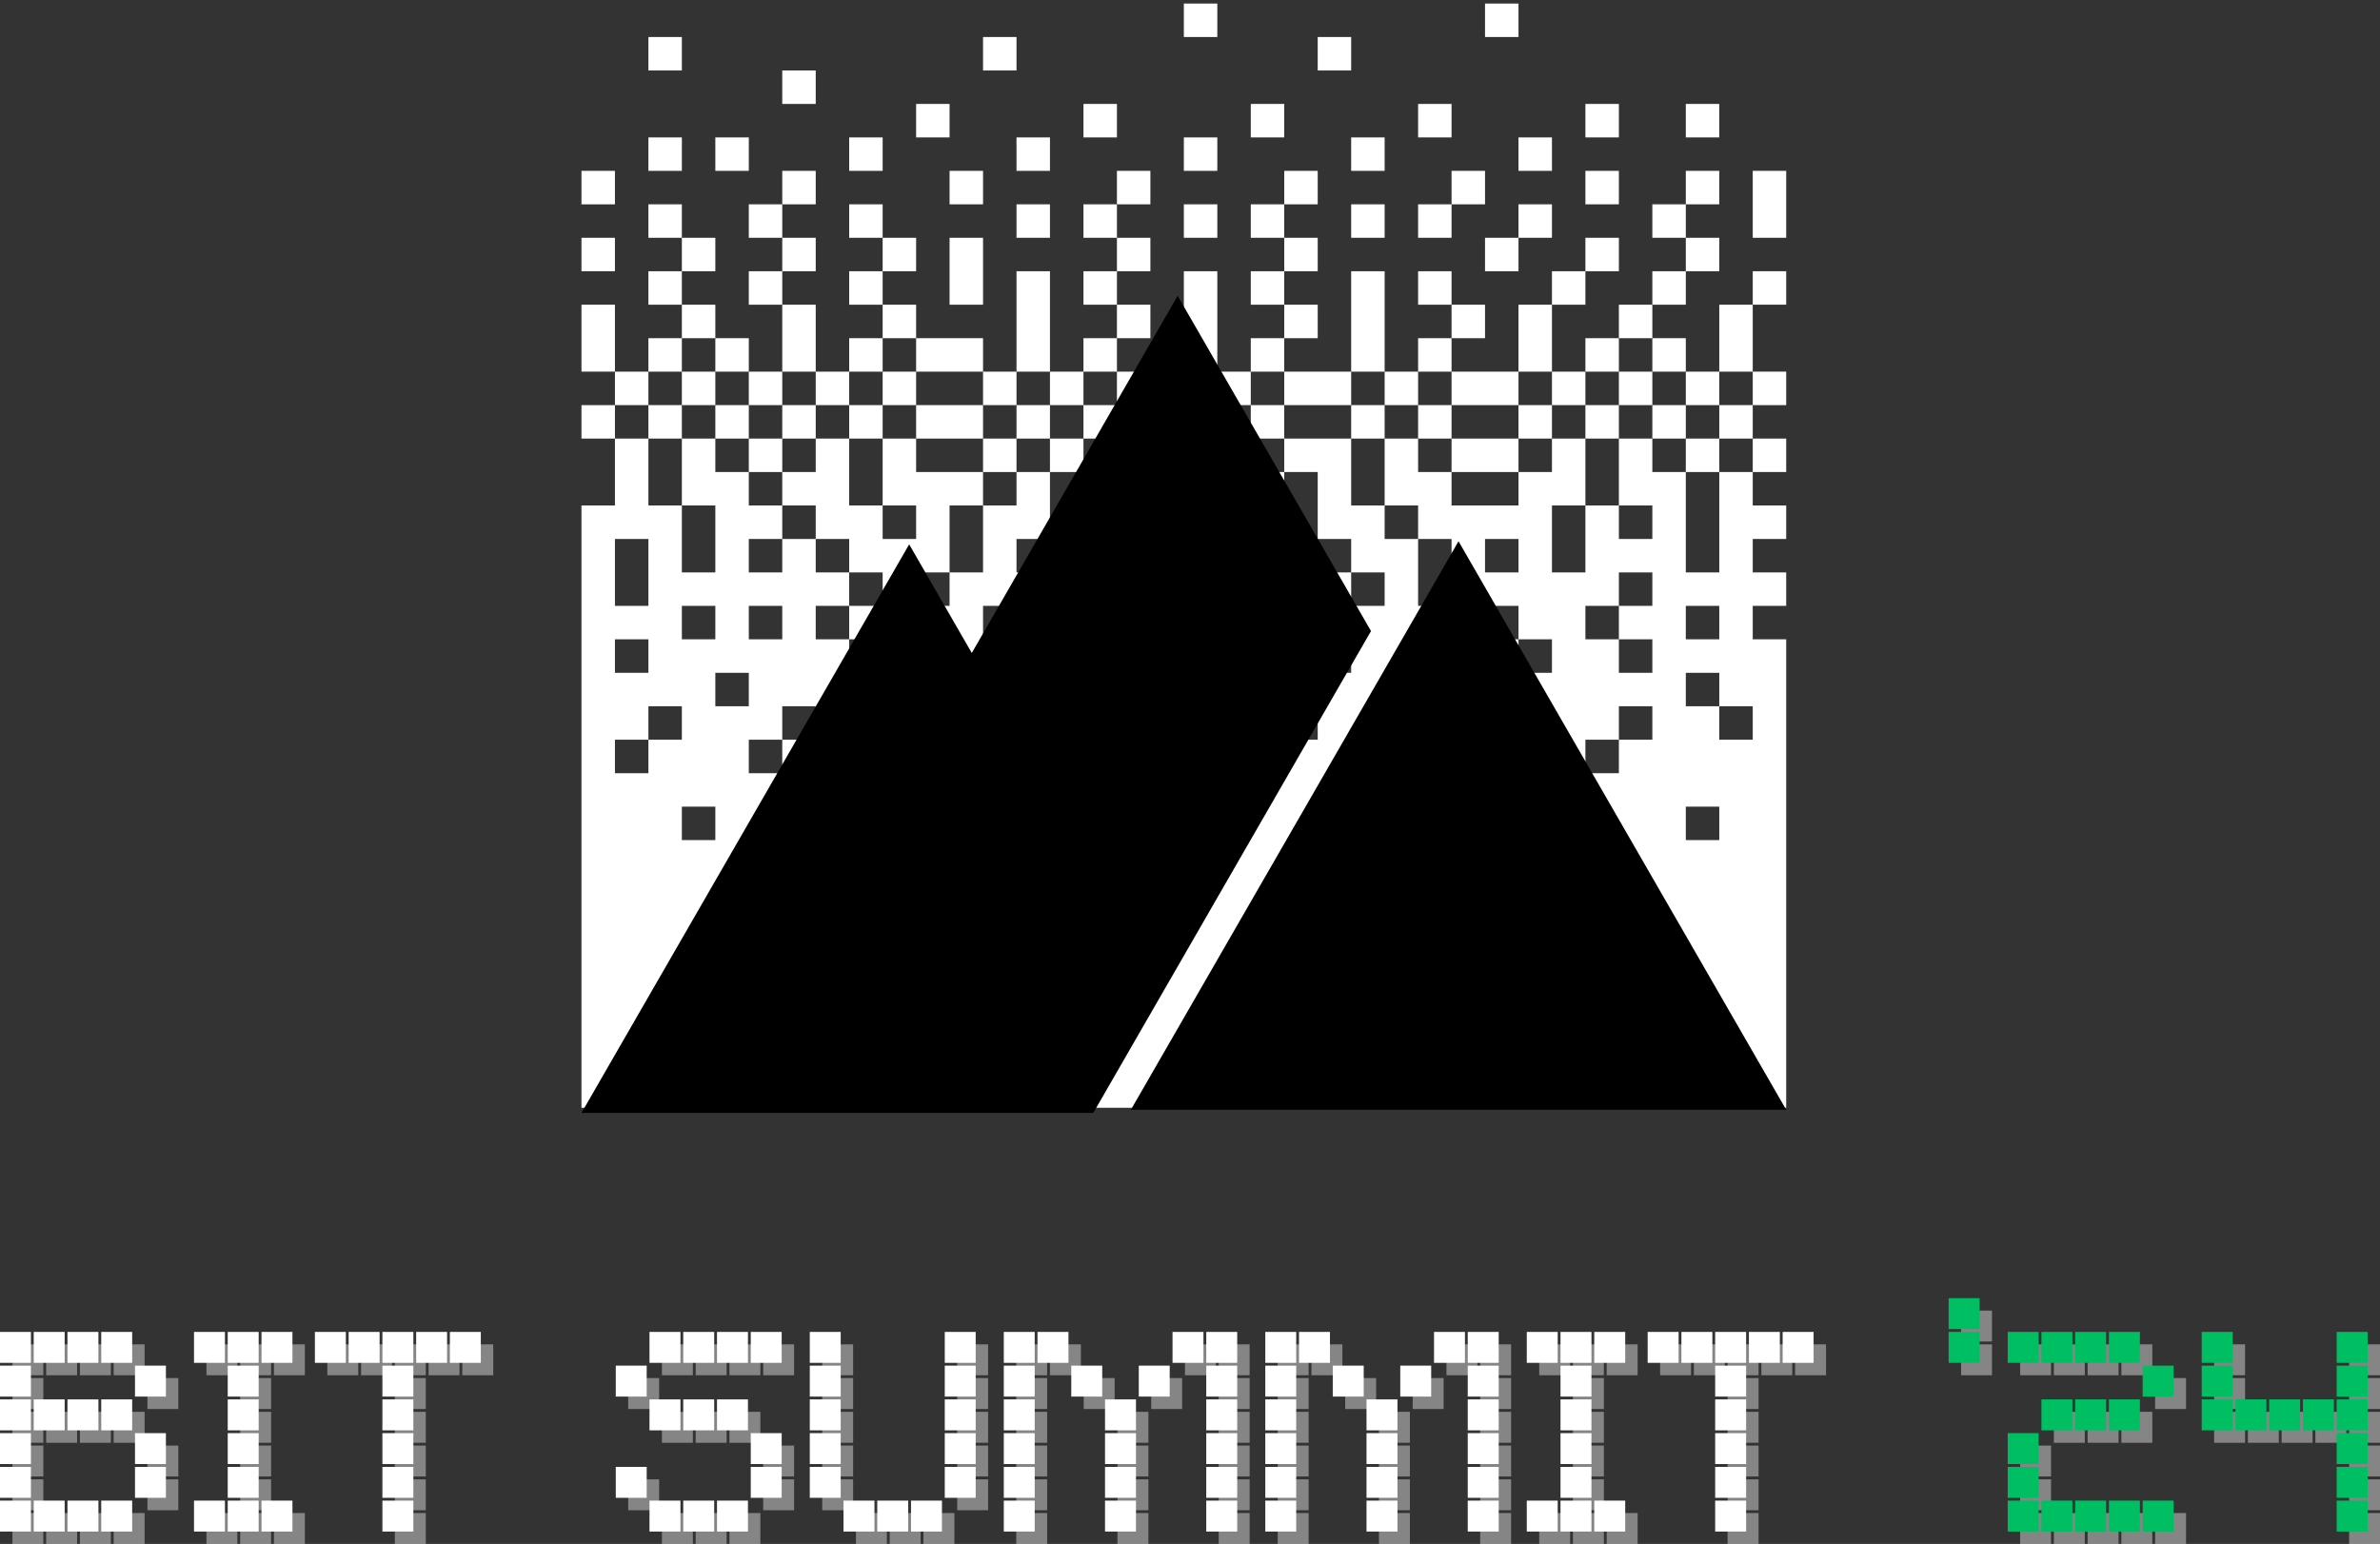 <svg xmlns="http://www.w3.org/2000/svg" xmlns:xlink="http://www.w3.org/1999/xlink" zoomAndPan="magnify" preserveAspectRatio="xMidYMid meet" version="1.0" viewBox="44.19 86.05 288.1 186.91"><rect x="44.19" y="86.05" width="288.1" height="186.91" fill="#333333" stroke="none"/><defs><g/><clipPath id="aa1cf467bc"><path d="M 114.578 139 L 260.41 139 L 260.41 220.223 L 114.578 220.223 Z M 114.578 139 " clip-rule="nonzero"/></clipPath><clipPath id="bd2fae4760"><path d="M 223 86.055 L 229 86.055 L 229 91 L 223 91 Z M 223 86.055 " clip-rule="nonzero"/></clipPath><clipPath id="c2ac8ef4f1"><path d="M 187 86.055 L 192 86.055 L 192 91 L 187 91 Z M 187 86.055 " clip-rule="nonzero"/></clipPath><clipPath id="74932c3bf1"><path d="M 114.578 135 L 119 135 L 119 140 L 114.578 140 Z M 114.578 135 " clip-rule="nonzero"/></clipPath><clipPath id="100c94d0dd"><path d="M 114.578 122 L 119 122 L 119 132 L 114.578 132 Z M 114.578 122 " clip-rule="nonzero"/></clipPath><clipPath id="43e76fff82"><path d="M 114.578 114 L 119 114 L 119 119 L 114.578 119 Z M 114.578 114 " clip-rule="nonzero"/></clipPath><clipPath id="ec70fec80d"><path d="M 114.578 106 L 119 106 L 119 111 L 114.578 111 Z M 114.578 106 " clip-rule="nonzero"/></clipPath><clipPath id="d08137c412"><path d="M 256 139 L 260.41 139 L 260.41 144 L 256 144 Z M 256 139 " clip-rule="nonzero"/></clipPath><clipPath id="b75f29d6dd"><path d="M 256 131 L 260.41 131 L 260.41 136 L 256 136 Z M 256 131 " clip-rule="nonzero"/></clipPath><clipPath id="65486f8477"><path d="M 256 118 L 260.41 118 L 260.41 123 L 256 123 Z M 256 118 " clip-rule="nonzero"/></clipPath><clipPath id="95056e339a"><path d="M 256 106 L 260.41 106 L 260.41 115 L 256 115 Z M 256 106 " clip-rule="nonzero"/></clipPath><clipPath id="d38daaf375"><path d="M 114.578 121.605 L 260.41 121.605 L 260.41 220.773 L 114.578 220.773 Z M 114.578 121.605 " clip-rule="nonzero"/></clipPath></defs><g clip-path="url(#aa1cf467bc)"><path fill="#ffffff" d="M 252.309 155.348 L 248.258 155.348 L 248.258 143.195 L 244.207 143.195 L 244.207 139.145 L 240.156 139.145 L 240.156 147.246 L 244.207 147.246 L 244.207 151.297 L 240.156 151.297 L 240.156 147.246 L 236.105 147.246 L 236.105 155.348 L 232.055 155.348 L 232.055 147.246 L 236.105 147.246 L 236.105 139.145 L 232.055 139.145 L 232.055 143.195 L 228.004 143.195 L 228.004 147.246 L 219.902 147.246 L 219.902 143.195 L 215.852 143.195 L 215.852 139.145 L 211.801 139.145 L 211.801 147.246 L 215.852 147.246 L 215.852 151.297 L 219.902 151.297 L 219.902 159.398 L 215.852 159.398 L 215.852 151.297 L 211.801 151.297 L 211.801 147.246 L 207.75 147.246 L 207.75 139.145 L 199.648 139.145 L 199.648 143.195 L 203.699 143.195 L 203.699 151.297 L 207.75 151.297 L 207.75 155.348 L 211.801 155.348 L 211.801 159.398 L 207.75 159.398 L 207.75 155.348 L 203.699 155.348 L 203.699 159.398 L 199.648 159.398 L 199.648 155.348 L 203.699 155.348 L 203.699 151.297 L 199.648 151.297 L 199.648 143.195 L 195.598 143.195 L 195.598 139.145 L 191.547 139.145 L 191.547 147.246 L 195.598 147.246 L 195.598 151.297 L 191.547 151.297 L 191.547 155.348 L 195.598 155.348 L 195.598 159.398 L 191.547 159.398 L 191.547 155.348 L 187.496 155.348 L 187.496 159.398 L 183.445 159.398 L 183.445 155.348 L 187.496 155.348 L 187.496 151.297 L 191.547 151.297 L 191.547 147.246 L 187.496 147.246 L 187.496 139.145 L 179.395 139.145 L 179.395 143.195 L 183.445 143.195 L 183.445 151.297 L 179.395 151.297 L 179.395 143.195 L 175.344 143.195 L 175.344 151.297 L 171.289 151.297 L 171.289 155.348 L 167.238 155.348 L 167.238 151.297 L 171.289 151.297 L 171.289 143.195 L 167.238 143.195 L 167.238 147.246 L 163.188 147.246 L 163.188 155.348 L 159.137 155.348 L 159.137 159.398 L 155.086 159.398 L 155.086 155.348 L 159.137 155.348 L 159.137 147.246 L 163.188 147.246 L 163.188 143.195 L 155.086 143.195 L 155.086 139.145 L 151.035 139.145 L 151.035 147.246 L 155.086 147.246 L 155.086 151.297 L 151.035 151.297 L 151.035 147.246 L 146.984 147.246 L 146.984 139.145 L 142.934 139.145 L 142.934 143.195 L 138.883 143.195 L 138.883 147.246 L 142.934 147.246 L 142.934 151.297 L 146.984 151.297 L 146.984 155.348 L 151.035 155.348 L 151.035 159.398 L 146.984 159.398 L 146.984 163.449 L 151.035 163.449 L 151.035 167.5 L 146.984 167.5 L 146.984 163.449 L 142.934 163.449 L 142.934 159.398 L 146.984 159.398 L 146.984 155.348 L 142.934 155.348 L 142.934 151.297 L 138.883 151.297 L 138.883 155.348 L 134.832 155.348 L 134.832 151.297 L 138.883 151.297 L 138.883 147.246 L 134.832 147.246 L 134.832 143.195 L 130.781 143.195 L 130.781 139.145 L 126.73 139.145 L 126.73 147.246 L 130.781 147.246 L 130.781 155.348 L 126.73 155.348 L 126.73 147.246 L 122.68 147.246 L 122.68 139.145 L 118.629 139.145 L 118.629 147.246 L 114.578 147.246 L 114.578 220.16 L 260.41 220.16 L 260.41 163.449 L 256.359 163.449 L 256.359 159.398 L 260.41 159.398 L 260.41 155.348 L 256.359 155.348 L 256.359 151.297 L 260.41 151.297 L 260.41 147.246 L 256.359 147.246 L 256.359 143.195 L 252.309 143.195 Z M 134.832 159.398 L 138.883 159.398 L 138.883 163.449 L 134.832 163.449 Z M 126.73 159.398 L 130.781 159.398 L 130.781 163.449 L 126.73 163.449 Z M 118.629 151.297 L 122.68 151.297 L 122.68 159.398 L 118.629 159.398 Z M 118.629 163.449 L 122.68 163.449 L 122.68 167.5 L 118.629 167.5 Z M 122.68 179.652 L 118.629 179.652 L 118.629 175.602 L 122.68 175.602 L 122.68 171.551 L 126.73 171.551 L 126.73 175.602 L 122.68 175.602 Z M 130.781 187.754 L 126.73 187.754 L 126.73 183.703 L 130.781 183.703 Z M 130.781 167.5 L 134.832 167.5 L 134.832 171.551 L 130.781 171.551 Z M 138.883 179.652 L 134.832 179.652 L 134.832 175.602 L 138.883 175.602 L 138.883 171.551 L 142.934 171.551 L 142.934 175.602 L 138.883 175.602 Z M 146.984 187.754 L 142.934 187.754 L 142.934 183.703 L 146.984 183.703 Z M 223.953 151.297 L 228.004 151.297 L 228.004 155.348 L 223.953 155.348 Z M 203.699 163.449 L 207.75 163.449 L 207.75 167.5 L 203.699 167.5 Z M 187.496 163.449 L 191.547 163.449 L 191.547 167.5 L 187.496 167.5 Z M 171.289 159.398 L 175.344 159.398 L 175.344 155.348 L 179.395 155.348 L 179.395 159.398 L 175.344 159.398 L 175.344 163.449 L 171.289 163.449 Z M 163.188 159.398 L 167.238 159.398 L 167.238 163.449 L 163.188 163.449 Z M 155.086 163.449 L 159.137 163.449 L 159.137 167.5 L 155.086 167.5 Z M 155.086 179.652 L 151.035 179.652 L 151.035 175.602 L 155.086 175.602 L 155.086 171.551 L 159.137 171.551 L 159.137 175.602 L 155.086 175.602 Z M 163.188 187.754 L 159.137 187.754 L 159.137 183.703 L 163.188 183.703 Z M 163.188 171.551 L 163.188 167.5 L 167.238 167.5 L 167.238 171.551 L 171.289 171.551 L 171.289 175.602 L 167.238 175.602 L 167.238 171.551 Z M 175.344 187.754 L 171.289 187.754 L 171.289 183.703 L 175.344 183.703 Z M 179.395 179.652 L 175.344 179.652 L 175.344 175.602 L 179.395 175.602 Z M 179.395 163.449 L 183.445 163.449 L 183.445 167.5 L 179.395 167.5 Z M 183.445 171.551 L 187.496 171.551 L 187.496 175.602 L 183.445 175.602 Z M 191.547 187.754 L 187.496 187.754 L 187.496 183.703 L 191.547 183.703 Z M 195.598 179.652 L 191.547 179.652 L 191.547 175.602 L 195.598 175.602 Z M 195.598 163.449 L 199.648 163.449 L 199.648 167.5 L 195.598 167.5 Z M 199.648 171.551 L 203.699 171.551 L 203.699 175.602 L 199.648 175.602 Z M 207.75 187.754 L 203.699 187.754 L 203.699 183.703 L 207.75 183.703 Z M 211.801 179.652 L 207.75 179.652 L 207.75 175.602 L 211.801 175.602 Z M 215.852 171.551 L 211.801 171.551 L 211.801 167.5 L 215.852 167.5 L 215.852 163.449 L 219.902 163.449 L 219.902 167.5 L 215.852 167.5 Z M 223.953 187.754 L 219.902 187.754 L 219.902 183.703 L 223.953 183.703 Z M 223.953 175.602 L 219.902 175.602 L 219.902 171.551 L 223.953 171.551 Z M 223.953 159.398 L 228.004 159.398 L 228.004 163.449 L 232.055 163.449 L 232.055 167.5 L 228.004 167.5 L 228.004 163.449 L 223.953 163.449 Z M 228.004 171.551 L 232.055 171.551 L 232.055 175.602 L 228.004 175.602 Z M 236.105 187.754 L 232.055 187.754 L 232.055 183.703 L 236.105 183.703 Z M 244.207 175.602 L 240.156 175.602 L 240.156 179.652 L 236.105 179.652 L 236.105 175.602 L 240.156 175.602 L 240.156 171.551 L 244.207 171.551 Z M 244.207 159.398 L 240.156 159.398 L 240.156 163.449 L 244.207 163.449 L 244.207 167.5 L 240.156 167.5 L 240.156 163.449 L 236.105 163.449 L 236.105 159.398 L 240.156 159.398 L 240.156 155.348 L 244.207 155.348 Z M 248.258 159.398 L 252.309 159.398 L 252.309 163.449 L 248.258 163.449 Z M 252.309 187.754 L 248.258 187.754 L 248.258 183.703 L 252.309 183.703 Z M 256.359 175.602 L 252.309 175.602 L 252.309 171.551 L 248.258 171.551 L 248.258 167.5 L 252.309 167.5 L 252.309 171.551 L 256.359 171.551 Z M 256.359 175.602 " fill-opacity="1" fill-rule="nonzero"/></g><path fill="#ffffff" d="M 207.75 118.887 L 211.801 118.887 L 211.801 131.043 L 207.75 131.043 Z M 207.75 118.887 " fill-opacity="1" fill-rule="nonzero"/><g clip-path="url(#bd2fae4760)"><path fill="#ffffff" d="M 223.953 86.48 L 228.004 86.48 L 228.004 90.531 L 223.953 90.531 Z M 223.953 86.48 " fill-opacity="1" fill-rule="nonzero"/></g><g clip-path="url(#c2ac8ef4f1)"><path fill="#ffffff" d="M 187.496 86.48 L 191.547 86.48 L 191.547 90.531 L 187.496 90.531 Z M 187.496 86.48 " fill-opacity="1" fill-rule="nonzero"/></g><path fill="#ffffff" d="M 163.188 90.531 L 167.238 90.531 L 167.238 94.582 L 163.188 94.582 Z M 163.188 90.531 " fill-opacity="1" fill-rule="nonzero"/><path fill="#ffffff" d="M 155.086 98.633 L 159.137 98.633 L 159.137 102.684 L 155.086 102.684 Z M 155.086 98.633 " fill-opacity="1" fill-rule="nonzero"/><path fill="#ffffff" d="M 146.984 102.684 L 151.035 102.684 L 151.035 106.734 L 146.984 106.734 Z M 146.984 102.684 " fill-opacity="1" fill-rule="nonzero"/><path fill="#ffffff" d="M 146.984 110.785 L 151.035 110.785 L 151.035 114.836 L 146.984 114.836 Z M 146.984 110.785 " fill-opacity="1" fill-rule="nonzero"/><path fill="#ffffff" d="M 146.984 118.887 L 151.035 118.887 L 151.035 122.938 L 146.984 122.938 Z M 146.984 118.887 " fill-opacity="1" fill-rule="nonzero"/><path fill="#ffffff" d="M 146.984 126.992 L 151.035 126.992 L 151.035 131.043 L 146.984 131.043 Z M 146.984 126.992 " fill-opacity="1" fill-rule="nonzero"/><path fill="#ffffff" d="M 146.984 135.094 L 151.035 135.094 L 151.035 139.145 L 146.984 139.145 Z M 146.984 135.094 " fill-opacity="1" fill-rule="nonzero"/><path fill="#ffffff" d="M 142.934 131.043 L 146.984 131.043 L 146.984 135.094 L 142.934 135.094 Z M 142.934 131.043 " fill-opacity="1" fill-rule="nonzero"/><path fill="#ffffff" d="M 138.883 135.094 L 142.934 135.094 L 142.934 139.145 L 138.883 139.145 Z M 138.883 135.094 " fill-opacity="1" fill-rule="nonzero"/><path fill="#ffffff" d="M 134.832 131.043 L 138.883 131.043 L 138.883 135.094 L 134.832 135.094 Z M 134.832 131.043 " fill-opacity="1" fill-rule="nonzero"/><path fill="#ffffff" d="M 130.781 135.094 L 134.832 135.094 L 134.832 139.145 L 130.781 139.145 Z M 130.781 135.094 " fill-opacity="1" fill-rule="nonzero"/><path fill="#ffffff" d="M 126.73 131.043 L 130.781 131.043 L 130.781 135.094 L 126.73 135.094 Z M 126.73 131.043 " fill-opacity="1" fill-rule="nonzero"/><path fill="#ffffff" d="M 122.68 135.094 L 126.73 135.094 L 126.73 139.145 L 122.68 139.145 Z M 122.68 135.094 " fill-opacity="1" fill-rule="nonzero"/><path fill="#ffffff" d="M 118.629 131.043 L 122.68 131.043 L 122.68 135.094 L 118.629 135.094 Z M 118.629 131.043 " fill-opacity="1" fill-rule="nonzero"/><g clip-path="url(#74932c3bf1)"><path fill="#ffffff" d="M 114.578 135.094 L 118.629 135.094 L 118.629 139.145 L 114.578 139.145 Z M 114.578 135.094 " fill-opacity="1" fill-rule="nonzero"/></g><g clip-path="url(#100c94d0dd)"><path fill="#ffffff" d="M 114.578 122.938 L 118.629 122.938 L 118.629 131.043 L 114.578 131.043 Z M 114.578 122.938 " fill-opacity="1" fill-rule="nonzero"/></g><g clip-path="url(#43e76fff82)"><path fill="#ffffff" d="M 114.578 114.836 L 118.629 114.836 L 118.629 118.887 L 114.578 118.887 Z M 114.578 114.836 " fill-opacity="1" fill-rule="nonzero"/></g><g clip-path="url(#ec70fec80d)"><path fill="#ffffff" d="M 114.578 106.734 L 118.629 106.734 L 118.629 110.785 L 114.578 110.785 Z M 114.578 106.734 " fill-opacity="1" fill-rule="nonzero"/></g><path fill="#ffffff" d="M 138.883 94.582 L 142.934 94.582 L 142.934 98.633 L 138.883 98.633 Z M 138.883 94.582 " fill-opacity="1" fill-rule="nonzero"/><path fill="#ffffff" d="M 122.68 90.531 L 126.73 90.531 L 126.73 94.582 L 122.68 94.582 Z M 122.68 90.531 " fill-opacity="1" fill-rule="nonzero"/><path fill="#ffffff" d="M 122.68 102.684 L 126.73 102.684 L 126.73 106.734 L 122.68 106.734 Z M 122.68 102.684 " fill-opacity="1" fill-rule="nonzero"/><path fill="#ffffff" d="M 130.781 102.684 L 134.832 102.684 L 134.832 106.734 L 130.781 106.734 Z M 130.781 102.684 " fill-opacity="1" fill-rule="nonzero"/><path fill="#ffffff" d="M 138.883 106.734 L 142.934 106.734 L 142.934 110.785 L 138.883 110.785 Z M 138.883 106.734 " fill-opacity="1" fill-rule="nonzero"/><path fill="#ffffff" d="M 134.832 110.785 L 138.883 110.785 L 138.883 114.836 L 134.832 114.836 Z M 134.832 110.785 " fill-opacity="1" fill-rule="nonzero"/><path fill="#ffffff" d="M 138.883 114.836 L 142.934 114.836 L 142.934 118.887 L 138.883 118.887 Z M 138.883 114.836 " fill-opacity="1" fill-rule="nonzero"/><path fill="#ffffff" d="M 134.832 118.887 L 138.883 118.887 L 138.883 122.938 L 134.832 122.938 Z M 134.832 118.887 " fill-opacity="1" fill-rule="nonzero"/><path fill="#ffffff" d="M 138.883 122.938 L 142.934 122.938 L 142.934 131.043 L 138.883 131.043 Z M 138.883 122.938 " fill-opacity="1" fill-rule="nonzero"/><path fill="#ffffff" d="M 130.781 126.992 L 134.832 126.992 L 134.832 131.043 L 130.781 131.043 Z M 130.781 126.992 " fill-opacity="1" fill-rule="nonzero"/><path fill="#ffffff" d="M 122.68 126.992 L 126.73 126.992 L 126.73 131.043 L 122.68 131.043 Z M 122.68 126.992 " fill-opacity="1" fill-rule="nonzero"/><path fill="#ffffff" d="M 126.73 122.938 L 130.781 122.938 L 130.781 126.992 L 126.73 126.992 Z M 126.73 122.938 " fill-opacity="1" fill-rule="nonzero"/><path fill="#ffffff" d="M 122.68 118.887 L 126.73 118.887 L 126.73 122.938 L 122.68 122.938 Z M 122.68 118.887 " fill-opacity="1" fill-rule="nonzero"/><path fill="#ffffff" d="M 126.73 114.836 L 130.781 114.836 L 130.781 118.887 L 126.73 118.887 Z M 126.73 114.836 " fill-opacity="1" fill-rule="nonzero"/><path fill="#ffffff" d="M 151.035 114.836 L 155.086 114.836 L 155.086 118.887 L 151.035 118.887 Z M 151.035 114.836 " fill-opacity="1" fill-rule="nonzero"/><path fill="#ffffff" d="M 151.035 122.938 L 155.086 122.938 L 155.086 126.992 L 151.035 126.992 Z M 151.035 122.938 " fill-opacity="1" fill-rule="nonzero"/><path fill="#ffffff" d="M 151.035 131.043 L 155.086 131.043 L 155.086 135.094 L 151.035 135.094 Z M 151.035 131.043 " fill-opacity="1" fill-rule="nonzero"/><path fill="#ffffff" d="M 155.086 126.992 L 163.188 126.992 L 163.188 131.043 L 155.086 131.043 Z M 155.086 126.992 " fill-opacity="1" fill-rule="nonzero"/><path fill="#ffffff" d="M 163.188 131.043 L 167.238 131.043 L 167.238 135.094 L 163.188 135.094 Z M 163.188 131.043 " fill-opacity="1" fill-rule="nonzero"/><path fill="#ffffff" d="M 171.289 131.043 L 175.344 131.043 L 175.344 135.094 L 171.289 135.094 Z M 171.289 131.043 " fill-opacity="1" fill-rule="nonzero"/><path fill="#ffffff" d="M 167.238 135.094 L 171.289 135.094 L 171.289 139.145 L 167.238 139.145 Z M 167.238 135.094 " fill-opacity="1" fill-rule="nonzero"/><path fill="#ffffff" d="M 155.086 135.094 L 163.188 135.094 L 163.188 139.145 L 155.086 139.145 Z M 155.086 135.094 " fill-opacity="1" fill-rule="nonzero"/><path fill="#ffffff" d="M 134.832 139.145 L 138.883 139.145 L 138.883 143.195 L 134.832 143.195 Z M 134.832 139.145 " fill-opacity="1" fill-rule="nonzero"/><path fill="#ffffff" d="M 163.188 139.145 L 167.238 139.145 L 167.238 143.195 L 163.188 143.195 Z M 163.188 139.145 " fill-opacity="1" fill-rule="nonzero"/><path fill="#ffffff" d="M 171.289 139.145 L 175.344 139.145 L 175.344 143.195 L 171.289 143.195 Z M 171.289 139.145 " fill-opacity="1" fill-rule="nonzero"/><path fill="#ffffff" d="M 175.344 135.094 L 179.395 135.094 L 179.395 139.145 L 175.344 139.145 Z M 175.344 135.094 " fill-opacity="1" fill-rule="nonzero"/><path fill="#ffffff" d="M 175.344 126.992 L 179.395 126.992 L 179.395 131.043 L 175.344 131.043 Z M 175.344 126.992 " fill-opacity="1" fill-rule="nonzero"/><path fill="#ffffff" d="M 175.344 118.887 L 179.395 118.887 L 179.395 122.938 L 175.344 122.938 Z M 175.344 118.887 " fill-opacity="1" fill-rule="nonzero"/><path fill="#ffffff" d="M 175.344 110.785 L 179.395 110.785 L 179.395 114.836 L 175.344 114.836 Z M 175.344 110.785 " fill-opacity="1" fill-rule="nonzero"/><path fill="#ffffff" d="M 175.344 98.633 L 179.395 98.633 L 179.395 102.684 L 175.344 102.684 Z M 175.344 98.633 " fill-opacity="1" fill-rule="nonzero"/><path fill="#ffffff" d="M 167.238 102.684 L 171.289 102.684 L 171.289 106.734 L 167.238 106.734 Z M 167.238 102.684 " fill-opacity="1" fill-rule="nonzero"/><path fill="#ffffff" d="M 167.238 110.785 L 171.289 110.785 L 171.289 114.836 L 167.238 114.836 Z M 167.238 110.785 " fill-opacity="1" fill-rule="nonzero"/><path fill="#ffffff" d="M 159.137 106.734 L 163.188 106.734 L 163.188 110.785 L 159.137 110.785 Z M 159.137 106.734 " fill-opacity="1" fill-rule="nonzero"/><path fill="#ffffff" d="M 187.496 135.094 L 191.547 135.094 L 191.547 139.145 L 187.496 139.145 Z M 187.496 135.094 " fill-opacity="1" fill-rule="nonzero"/><path fill="#ffffff" d="M 187.496 110.785 L 191.547 110.785 L 191.547 114.836 L 187.496 114.836 Z M 187.496 110.785 " fill-opacity="1" fill-rule="nonzero"/><path fill="#ffffff" d="M 187.496 102.684 L 191.547 102.684 L 191.547 106.734 L 187.496 106.734 Z M 187.496 102.684 " fill-opacity="1" fill-rule="nonzero"/><path fill="#ffffff" d="M 179.395 106.734 L 183.445 106.734 L 183.445 110.785 L 179.395 110.785 Z M 179.395 106.734 " fill-opacity="1" fill-rule="nonzero"/><path fill="#ffffff" d="M 179.395 114.836 L 183.445 114.836 L 183.445 118.887 L 179.395 118.887 Z M 179.395 114.836 " fill-opacity="1" fill-rule="nonzero"/><path fill="#ffffff" d="M 179.395 122.938 L 183.445 122.938 L 183.445 126.992 L 179.395 126.992 Z M 179.395 122.938 " fill-opacity="1" fill-rule="nonzero"/><path fill="#ffffff" d="M 195.598 126.992 L 199.648 126.992 L 199.648 131.043 L 195.598 131.043 Z M 195.598 126.992 " fill-opacity="1" fill-rule="nonzero"/><path fill="#ffffff" d="M 195.598 118.887 L 199.648 118.887 L 199.648 122.938 L 195.598 122.938 Z M 195.598 118.887 " fill-opacity="1" fill-rule="nonzero"/><path fill="#ffffff" d="M 195.598 110.785 L 199.648 110.785 L 199.648 114.836 L 195.598 114.836 Z M 195.598 110.785 " fill-opacity="1" fill-rule="nonzero"/><path fill="#ffffff" d="M 195.598 98.633 L 199.648 98.633 L 199.648 102.684 L 195.598 102.684 Z M 195.598 98.633 " fill-opacity="1" fill-rule="nonzero"/><path fill="#ffffff" d="M 203.699 90.531 L 207.75 90.531 L 207.75 94.582 L 203.699 94.582 Z M 203.699 90.531 " fill-opacity="1" fill-rule="nonzero"/><path fill="#ffffff" d="M 207.75 102.684 L 211.801 102.684 L 211.801 106.734 L 207.75 106.734 Z M 207.75 102.684 " fill-opacity="1" fill-rule="nonzero"/><path fill="#ffffff" d="M 199.648 106.734 L 203.699 106.734 L 203.699 110.785 L 199.648 110.785 Z M 199.648 106.734 " fill-opacity="1" fill-rule="nonzero"/><path fill="#ffffff" d="M 207.75 110.785 L 211.801 110.785 L 211.801 114.836 L 207.75 114.836 Z M 207.75 110.785 " fill-opacity="1" fill-rule="nonzero"/><path fill="#ffffff" d="M 199.648 114.836 L 203.699 114.836 L 203.699 118.887 L 199.648 118.887 Z M 199.648 114.836 " fill-opacity="1" fill-rule="nonzero"/><path fill="#ffffff" d="M 199.648 122.938 L 203.699 122.938 L 203.699 126.992 L 199.648 126.992 Z M 199.648 122.938 " fill-opacity="1" fill-rule="nonzero"/><path fill="#ffffff" d="M 191.547 131.043 L 195.598 131.043 L 195.598 135.094 L 191.547 135.094 Z M 191.547 131.043 " fill-opacity="1" fill-rule="nonzero"/><path fill="#ffffff" d="M 195.598 135.094 L 199.648 135.094 L 199.648 139.145 L 195.598 139.145 Z M 195.598 135.094 " fill-opacity="1" fill-rule="nonzero"/><path fill="#ffffff" d="M 199.648 131.043 L 207.75 131.043 L 207.75 135.094 L 199.648 135.094 Z M 199.648 131.043 " fill-opacity="1" fill-rule="nonzero"/><path fill="#ffffff" d="M 207.75 135.094 L 211.801 135.094 L 211.801 139.145 L 207.75 139.145 Z M 207.75 135.094 " fill-opacity="1" fill-rule="nonzero"/><path fill="#ffffff" d="M 211.801 131.043 L 215.852 131.043 L 215.852 135.094 L 211.801 135.094 Z M 211.801 131.043 " fill-opacity="1" fill-rule="nonzero"/><path fill="#ffffff" d="M 215.852 126.992 L 219.902 126.992 L 219.902 131.043 L 215.852 131.043 Z M 215.852 126.992 " fill-opacity="1" fill-rule="nonzero"/><path fill="#ffffff" d="M 219.902 122.938 L 223.953 122.938 L 223.953 126.992 L 219.902 126.992 Z M 219.902 122.938 " fill-opacity="1" fill-rule="nonzero"/><path fill="#ffffff" d="M 215.852 118.887 L 219.902 118.887 L 219.902 122.938 L 215.852 122.938 Z M 215.852 118.887 " fill-opacity="1" fill-rule="nonzero"/><path fill="#ffffff" d="M 215.852 110.785 L 219.902 110.785 L 219.902 114.836 L 215.852 114.836 Z M 215.852 110.785 " fill-opacity="1" fill-rule="nonzero"/><path fill="#ffffff" d="M 219.902 106.734 L 223.953 106.734 L 223.953 110.785 L 219.902 110.785 Z M 219.902 106.734 " fill-opacity="1" fill-rule="nonzero"/><path fill="#ffffff" d="M 215.852 98.633 L 219.902 98.633 L 219.902 102.684 L 215.852 102.684 Z M 215.852 98.633 " fill-opacity="1" fill-rule="nonzero"/><path fill="#ffffff" d="M 228.004 102.684 L 232.055 102.684 L 232.055 106.734 L 228.004 106.734 Z M 228.004 102.684 " fill-opacity="1" fill-rule="nonzero"/><path fill="#ffffff" d="M 228.004 110.785 L 232.055 110.785 L 232.055 114.836 L 228.004 114.836 Z M 228.004 110.785 " fill-opacity="1" fill-rule="nonzero"/><path fill="#ffffff" d="M 223.953 114.836 L 228.004 114.836 L 228.004 118.887 L 223.953 118.887 Z M 223.953 114.836 " fill-opacity="1" fill-rule="nonzero"/><path fill="#ffffff" d="M 232.055 118.887 L 236.105 118.887 L 236.105 122.938 L 232.055 122.938 Z M 232.055 118.887 " fill-opacity="1" fill-rule="nonzero"/><path fill="#ffffff" d="M 236.105 114.836 L 240.156 114.836 L 240.156 118.887 L 236.105 118.887 Z M 236.105 114.836 " fill-opacity="1" fill-rule="nonzero"/><path fill="#ffffff" d="M 244.207 110.785 L 248.258 110.785 L 248.258 114.836 L 244.207 114.836 Z M 244.207 110.785 " fill-opacity="1" fill-rule="nonzero"/><path fill="#ffffff" d="M 236.105 106.734 L 240.156 106.734 L 240.156 110.785 L 236.105 110.785 Z M 236.105 106.734 " fill-opacity="1" fill-rule="nonzero"/><path fill="#ffffff" d="M 236.105 98.633 L 240.156 98.633 L 240.156 102.684 L 236.105 102.684 Z M 236.105 98.633 " fill-opacity="1" fill-rule="nonzero"/><path fill="#ffffff" d="M 248.258 98.633 L 252.309 98.633 L 252.309 102.684 L 248.258 102.684 Z M 248.258 98.633 " fill-opacity="1" fill-rule="nonzero"/><path fill="#ffffff" d="M 248.258 106.734 L 252.309 106.734 L 252.309 110.785 L 248.258 110.785 Z M 248.258 106.734 " fill-opacity="1" fill-rule="nonzero"/><path fill="#ffffff" d="M 248.258 114.836 L 252.309 114.836 L 252.309 118.887 L 248.258 118.887 Z M 248.258 114.836 " fill-opacity="1" fill-rule="nonzero"/><path fill="#ffffff" d="M 244.207 118.887 L 248.258 118.887 L 248.258 122.938 L 244.207 122.938 Z M 244.207 118.887 " fill-opacity="1" fill-rule="nonzero"/><path fill="#ffffff" d="M 240.156 122.938 L 244.207 122.938 L 244.207 126.992 L 240.156 126.992 Z M 240.156 122.938 " fill-opacity="1" fill-rule="nonzero"/><path fill="#ffffff" d="M 236.105 126.992 L 240.156 126.992 L 240.156 131.043 L 236.105 131.043 Z M 236.105 126.992 " fill-opacity="1" fill-rule="nonzero"/><path fill="#ffffff" d="M 232.055 131.043 L 236.105 131.043 L 236.105 135.094 L 232.055 135.094 Z M 232.055 131.043 " fill-opacity="1" fill-rule="nonzero"/><path fill="#ffffff" d="M 228.004 135.094 L 232.055 135.094 L 232.055 139.145 L 228.004 139.145 Z M 228.004 135.094 " fill-opacity="1" fill-rule="nonzero"/><path fill="#ffffff" d="M 219.902 139.145 L 228.004 139.145 L 228.004 143.195 L 219.902 143.195 Z M 219.902 139.145 " fill-opacity="1" fill-rule="nonzero"/><path fill="#ffffff" d="M 215.852 135.094 L 219.902 135.094 L 219.902 139.145 L 215.852 139.145 Z M 215.852 135.094 " fill-opacity="1" fill-rule="nonzero"/><path fill="#ffffff" d="M 236.105 135.094 L 240.156 135.094 L 240.156 139.145 L 236.105 139.145 Z M 236.105 135.094 " fill-opacity="1" fill-rule="nonzero"/><path fill="#ffffff" d="M 240.156 131.043 L 244.207 131.043 L 244.207 135.094 L 240.156 135.094 Z M 240.156 131.043 " fill-opacity="1" fill-rule="nonzero"/><path fill="#ffffff" d="M 244.207 126.992 L 248.258 126.992 L 248.258 131.043 L 244.207 131.043 Z M 244.207 126.992 " fill-opacity="1" fill-rule="nonzero"/><path fill="#ffffff" d="M 248.258 131.043 L 252.309 131.043 L 252.309 135.094 L 248.258 135.094 Z M 248.258 131.043 " fill-opacity="1" fill-rule="nonzero"/><path fill="#ffffff" d="M 252.309 135.094 L 256.359 135.094 L 256.359 139.145 L 252.309 139.145 Z M 252.309 135.094 " fill-opacity="1" fill-rule="nonzero"/><g clip-path="url(#d08137c412)"><path fill="#ffffff" d="M 256.359 139.145 L 260.41 139.145 L 260.41 143.195 L 256.359 143.195 Z M 256.359 139.145 " fill-opacity="1" fill-rule="nonzero"/></g><path fill="#ffffff" d="M 244.207 135.094 L 248.258 135.094 L 248.258 139.145 L 244.207 139.145 Z M 244.207 135.094 " fill-opacity="1" fill-rule="nonzero"/><path fill="#ffffff" d="M 248.258 139.145 L 252.309 139.145 L 252.309 143.195 L 248.258 143.195 Z M 248.258 139.145 " fill-opacity="1" fill-rule="nonzero"/><g clip-path="url(#b75f29d6dd)"><path fill="#ffffff" d="M 256.359 131.043 L 260.41 131.043 L 260.41 135.094 L 256.359 135.094 Z M 256.359 131.043 " fill-opacity="1" fill-rule="nonzero"/></g><g clip-path="url(#65486f8477)"><path fill="#ffffff" d="M 256.359 118.887 L 260.41 118.887 L 260.41 122.938 L 256.359 122.938 Z M 256.359 118.887 " fill-opacity="1" fill-rule="nonzero"/></g><g clip-path="url(#95056e339a)"><path fill="#ffffff" d="M 256.359 106.734 L 260.41 106.734 L 260.41 114.836 L 256.359 114.836 Z M 256.359 106.734 " fill-opacity="1" fill-rule="nonzero"/></g><path fill="#ffffff" d="M 122.68 110.785 L 126.73 110.785 L 126.73 114.836 L 122.68 114.836 Z M 122.68 110.785 " fill-opacity="1" fill-rule="nonzero"/><path fill="#ffffff" d="M 159.137 114.836 L 163.188 114.836 L 163.188 122.938 L 159.137 122.938 Z M 159.137 114.836 " fill-opacity="1" fill-rule="nonzero"/><path fill="#ffffff" d="M 187.496 118.887 L 191.547 118.887 L 191.547 131.043 L 187.496 131.043 Z M 187.496 118.887 " fill-opacity="1" fill-rule="nonzero"/><path fill="#ffffff" d="M 167.238 118.887 L 171.289 118.887 L 171.289 131.043 L 167.238 131.043 Z M 167.238 118.887 " fill-opacity="1" fill-rule="nonzero"/><path fill="#ffffff" d="M 228.004 122.938 L 232.055 122.938 L 232.055 131.043 L 228.004 131.043 Z M 228.004 122.938 " fill-opacity="1" fill-rule="nonzero"/><path fill="#ffffff" d="M 252.309 122.938 L 256.359 122.938 L 256.359 131.043 L 252.309 131.043 Z M 252.309 122.938 " fill-opacity="1" fill-rule="nonzero"/><path fill="#ffffff" d="M 219.902 131.043 L 228.004 131.043 L 228.004 135.094 L 219.902 135.094 Z M 219.902 131.043 " fill-opacity="1" fill-rule="nonzero"/><path fill="#ffffff" d="M 179.395 131.043 L 187.496 131.043 L 187.496 135.094 L 179.395 135.094 Z M 179.395 131.043 " fill-opacity="1" fill-rule="nonzero"/><g clip-path="url(#d38daaf375)"><path fill="#000000" d="M 260.41 220.402 L 181.082 220.402 L 220.746 151.574 Z M 210.152 162.449 L 186.746 121.859 L 161.824 165.102 L 154.246 151.949 L 114.578 220.781 L 176.535 220.781 L 207.223 167.52 Z M 210.152 162.449 " fill-opacity="1" fill-rule="nonzero"/></g><g fill="#ffffff" fill-opacity="0.4"><g transform="translate(43.992, 272.968)"><g><path d="M 18.043 -16.34 L 21.785 -16.34 L 21.785 -20.086 L 18.043 -20.086 Z M 1.703 0 L 5.445 0 L 5.445 -3.746 L 1.703 -3.746 Z M 1.703 -4.086 L 5.445 -4.086 L 5.445 -7.828 L 1.703 -7.828 Z M 1.703 -8.172 L 5.445 -8.172 L 5.445 -11.914 L 1.703 -11.914 Z M 1.703 -12.254 L 5.445 -12.254 L 5.445 -16 L 1.703 -16 Z M 1.703 -16.34 L 5.445 -16.34 L 5.445 -20.086 L 1.703 -20.086 Z M 1.703 -20.426 L 5.445 -20.426 L 5.445 -24.168 L 1.703 -24.168 Z M 5.785 0 L 9.531 0 L 9.531 -3.746 L 5.785 -3.746 Z M 5.785 -12.254 L 9.531 -12.254 L 9.531 -16 L 5.785 -16 Z M 5.785 -20.426 L 9.531 -20.426 L 9.531 -24.168 L 5.785 -24.168 Z M 9.871 0 L 13.617 0 L 13.617 -3.746 L 9.871 -3.746 Z M 9.871 -12.254 L 13.617 -12.254 L 13.617 -16 L 9.871 -16 Z M 9.871 -20.426 L 13.617 -20.426 L 13.617 -24.168 L 9.871 -24.168 Z M 13.957 0 L 17.703 0 L 17.703 -3.746 L 13.957 -3.746 Z M 13.957 -12.254 L 17.703 -12.254 L 17.703 -16 L 13.957 -16 Z M 13.957 -20.426 L 17.703 -20.426 L 17.703 -24.168 L 13.957 -24.168 Z M 18.043 -4.086 L 21.785 -4.086 L 21.785 -7.828 L 18.043 -7.828 Z M 18.043 -8.172 L 21.785 -8.172 L 21.785 -11.914 L 18.043 -11.914 Z M 18.043 -8.172 "/></g></g></g><g fill="#ffffff" fill-opacity="0.4"><g transform="translate(67.477, 272.968)"><g><path d="M 9.871 -20.426 L 13.617 -20.426 L 13.617 -24.168 L 9.871 -24.168 Z M 1.703 0 L 5.445 0 L 5.445 -3.746 L 1.703 -3.746 Z M 1.703 -20.426 L 5.445 -20.426 L 5.445 -24.168 L 1.703 -24.168 Z M 5.785 0 L 9.531 0 L 9.531 -3.746 L 5.785 -3.746 Z M 5.785 -4.086 L 9.531 -4.086 L 9.531 -7.828 L 5.785 -7.828 Z M 5.785 -8.172 L 9.531 -8.172 L 9.531 -11.914 L 5.785 -11.914 Z M 5.785 -12.254 L 9.531 -12.254 L 9.531 -16 L 5.785 -16 Z M 5.785 -16.34 L 9.531 -16.34 L 9.531 -20.086 L 5.785 -20.086 Z M 5.785 -20.426 L 9.531 -20.426 L 9.531 -24.168 L 5.785 -24.168 Z M 9.871 0 L 13.617 0 L 13.617 -3.746 L 9.871 -3.746 Z M 9.871 0 "/></g></g></g><g fill="#ffffff" fill-opacity="0.4"><g transform="translate(82.793, 272.968)"><g><path d="M 17.359 -20.426 L 21.105 -20.426 L 21.105 -24.168 L 17.359 -24.168 Z M 1.02 -20.426 L 4.766 -20.426 L 4.766 -24.168 L 1.02 -24.168 Z M 5.105 -20.426 L 8.852 -20.426 L 8.852 -24.168 L 5.105 -24.168 Z M 9.191 0 L 12.938 0 L 12.938 -3.746 L 9.191 -3.746 Z M 9.191 -4.086 L 12.938 -4.086 L 12.938 -7.828 L 9.191 -7.828 Z M 9.191 -8.172 L 12.938 -8.172 L 12.938 -11.914 L 9.191 -11.914 Z M 9.191 -12.254 L 12.938 -12.254 L 12.938 -16 L 9.191 -16 Z M 9.191 -16.34 L 12.938 -16.34 L 12.938 -20.086 L 9.191 -20.086 Z M 9.191 -20.426 L 12.938 -20.426 L 12.938 -24.168 L 9.191 -24.168 Z M 13.277 -20.426 L 17.02 -20.426 L 17.02 -24.168 L 13.277 -24.168 Z M 13.277 -20.426 "/></g></g></g><g fill="#ffffff" fill-opacity="0.4"><g transform="translate(104.917, 272.968)"><g/></g></g><g fill="#ffffff" fill-opacity="0.4"><g transform="translate(118.531, 272.968)"><g><path d="M 18.043 -20.426 L 21.785 -20.426 L 21.785 -24.168 L 18.043 -24.168 Z M 1.703 -4.086 L 5.445 -4.086 L 5.445 -7.828 L 1.703 -7.828 Z M 1.703 -16.34 L 5.445 -16.34 L 5.445 -20.086 L 1.703 -20.086 Z M 5.785 0 L 9.531 0 L 9.531 -3.746 L 5.785 -3.746 Z M 5.785 -12.254 L 9.531 -12.254 L 9.531 -16 L 5.785 -16 Z M 5.785 -20.426 L 9.531 -20.426 L 9.531 -24.168 L 5.785 -24.168 Z M 9.871 0 L 13.617 0 L 13.617 -3.746 L 9.871 -3.746 Z M 9.871 -12.254 L 13.617 -12.254 L 13.617 -16 L 9.871 -16 Z M 9.871 -20.426 L 13.617 -20.426 L 13.617 -24.168 L 9.871 -24.168 Z M 13.957 0 L 17.703 0 L 17.703 -3.746 L 13.957 -3.746 Z M 13.957 -12.254 L 17.703 -12.254 L 17.703 -16 L 13.957 -16 Z M 13.957 -20.426 L 17.703 -20.426 L 17.703 -24.168 L 13.957 -24.168 Z M 18.043 -4.086 L 21.785 -4.086 L 21.785 -7.828 L 18.043 -7.828 Z M 18.043 -8.172 L 21.785 -8.172 L 21.785 -11.914 L 18.043 -11.914 Z M 18.043 -8.172 "/></g></g></g><g fill="#ffffff" fill-opacity="0.4"><g transform="translate(142.016, 272.968)"><g><path d="M 18.043 -20.426 L 21.785 -20.426 L 21.785 -24.168 L 18.043 -24.168 Z M 1.703 -4.086 L 5.445 -4.086 L 5.445 -7.828 L 1.703 -7.828 Z M 1.703 -8.172 L 5.445 -8.172 L 5.445 -11.914 L 1.703 -11.914 Z M 1.703 -12.254 L 5.445 -12.254 L 5.445 -16 L 1.703 -16 Z M 1.703 -16.34 L 5.445 -16.34 L 5.445 -20.086 L 1.703 -20.086 Z M 1.703 -20.426 L 5.445 -20.426 L 5.445 -24.168 L 1.703 -24.168 Z M 5.785 0 L 9.531 0 L 9.531 -3.746 L 5.785 -3.746 Z M 9.871 0 L 13.617 0 L 13.617 -3.746 L 9.871 -3.746 Z M 13.957 0 L 17.703 0 L 17.703 -3.746 L 13.957 -3.746 Z M 18.043 -4.086 L 21.785 -4.086 L 21.785 -7.828 L 18.043 -7.828 Z M 18.043 -8.172 L 21.785 -8.172 L 21.785 -11.914 L 18.043 -11.914 Z M 18.043 -12.254 L 21.785 -12.254 L 21.785 -16 L 18.043 -16 Z M 18.043 -16.34 L 21.785 -16.34 L 21.785 -20.086 L 18.043 -20.086 Z M 18.043 -16.34 "/></g></g></g><g fill="#ffffff" fill-opacity="0.4"><g transform="translate(165.502, 272.968)"><g><path d="M 26.211 -20.426 L 29.957 -20.426 L 29.957 -24.168 L 26.211 -24.168 Z M 1.703 0 L 5.445 0 L 5.445 -3.746 L 1.703 -3.746 Z M 1.703 -4.086 L 5.445 -4.086 L 5.445 -7.828 L 1.703 -7.828 Z M 1.703 -8.172 L 5.445 -8.172 L 5.445 -11.914 L 1.703 -11.914 Z M 1.703 -12.254 L 5.445 -12.254 L 5.445 -16 L 1.703 -16 Z M 1.703 -16.34 L 5.445 -16.34 L 5.445 -20.086 L 1.703 -20.086 Z M 1.703 -20.426 L 5.445 -20.426 L 5.445 -24.168 L 1.703 -24.168 Z M 5.785 -20.426 L 9.531 -20.426 L 9.531 -24.168 L 5.785 -24.168 Z M 9.871 -16.34 L 13.617 -16.34 L 13.617 -20.086 L 9.871 -20.086 Z M 13.957 0 L 17.703 0 L 17.703 -3.746 L 13.957 -3.746 Z M 13.957 -4.086 L 17.703 -4.086 L 17.703 -7.828 L 13.957 -7.828 Z M 13.957 -8.172 L 17.703 -8.172 L 17.703 -11.914 L 13.957 -11.914 Z M 13.957 -12.254 L 17.703 -12.254 L 17.703 -16 L 13.957 -16 Z M 18.043 -16.34 L 21.785 -16.34 L 21.785 -20.086 L 18.043 -20.086 Z M 22.129 -20.426 L 25.871 -20.426 L 25.871 -24.168 L 22.129 -24.168 Z M 26.211 0 L 29.957 0 L 29.957 -3.746 L 26.211 -3.746 Z M 26.211 -4.086 L 29.957 -4.086 L 29.957 -7.828 L 26.211 -7.828 Z M 26.211 -8.172 L 29.957 -8.172 L 29.957 -11.914 L 26.211 -11.914 Z M 26.211 -12.254 L 29.957 -12.254 L 29.957 -16 L 26.211 -16 Z M 26.211 -16.34 L 29.957 -16.34 L 29.957 -20.086 L 26.211 -20.086 Z M 26.211 -16.34 "/></g></g></g><g fill="#ffffff" fill-opacity="0.4"><g transform="translate(197.155, 272.968)"><g><path d="M 26.211 -20.426 L 29.957 -20.426 L 29.957 -24.168 L 26.211 -24.168 Z M 1.703 0 L 5.445 0 L 5.445 -3.746 L 1.703 -3.746 Z M 1.703 -4.086 L 5.445 -4.086 L 5.445 -7.828 L 1.703 -7.828 Z M 1.703 -8.172 L 5.445 -8.172 L 5.445 -11.914 L 1.703 -11.914 Z M 1.703 -12.254 L 5.445 -12.254 L 5.445 -16 L 1.703 -16 Z M 1.703 -16.34 L 5.445 -16.34 L 5.445 -20.086 L 1.703 -20.086 Z M 1.703 -20.426 L 5.445 -20.426 L 5.445 -24.168 L 1.703 -24.168 Z M 5.785 -20.426 L 9.531 -20.426 L 9.531 -24.168 L 5.785 -24.168 Z M 9.871 -16.34 L 13.617 -16.34 L 13.617 -20.086 L 9.871 -20.086 Z M 13.957 0 L 17.703 0 L 17.703 -3.746 L 13.957 -3.746 Z M 13.957 -4.086 L 17.703 -4.086 L 17.703 -7.828 L 13.957 -7.828 Z M 13.957 -8.172 L 17.703 -8.172 L 17.703 -11.914 L 13.957 -11.914 Z M 13.957 -12.254 L 17.703 -12.254 L 17.703 -16 L 13.957 -16 Z M 18.043 -16.34 L 21.785 -16.34 L 21.785 -20.086 L 18.043 -20.086 Z M 22.129 -20.426 L 25.871 -20.426 L 25.871 -24.168 L 22.129 -24.168 Z M 26.211 0 L 29.957 0 L 29.957 -3.746 L 26.211 -3.746 Z M 26.211 -4.086 L 29.957 -4.086 L 29.957 -7.828 L 26.211 -7.828 Z M 26.211 -8.172 L 29.957 -8.172 L 29.957 -11.914 L 26.211 -11.914 Z M 26.211 -12.254 L 29.957 -12.254 L 29.957 -16 L 26.211 -16 Z M 26.211 -16.34 L 29.957 -16.34 L 29.957 -20.086 L 26.211 -20.086 Z M 26.211 -16.34 "/></g></g></g><g fill="#ffffff" fill-opacity="0.4"><g transform="translate(228.809, 272.968)"><g><path d="M 9.871 -20.426 L 13.617 -20.426 L 13.617 -24.168 L 9.871 -24.168 Z M 1.703 0 L 5.445 0 L 5.445 -3.746 L 1.703 -3.746 Z M 1.703 -20.426 L 5.445 -20.426 L 5.445 -24.168 L 1.703 -24.168 Z M 5.785 0 L 9.531 0 L 9.531 -3.746 L 5.785 -3.746 Z M 5.785 -4.086 L 9.531 -4.086 L 9.531 -7.828 L 5.785 -7.828 Z M 5.785 -8.172 L 9.531 -8.172 L 9.531 -11.914 L 5.785 -11.914 Z M 5.785 -12.254 L 9.531 -12.254 L 9.531 -16 L 5.785 -16 Z M 5.785 -16.34 L 9.531 -16.34 L 9.531 -20.086 L 5.785 -20.086 Z M 5.785 -20.426 L 9.531 -20.426 L 9.531 -24.168 L 5.785 -24.168 Z M 9.871 0 L 13.617 0 L 13.617 -3.746 L 9.871 -3.746 Z M 9.871 0 "/></g></g></g><g fill="#ffffff" fill-opacity="0.4"><g transform="translate(244.126, 272.968)"><g><path d="M 17.359 -20.426 L 21.105 -20.426 L 21.105 -24.168 L 17.359 -24.168 Z M 1.02 -20.426 L 4.766 -20.426 L 4.766 -24.168 L 1.02 -24.168 Z M 5.105 -20.426 L 8.852 -20.426 L 8.852 -24.168 L 5.105 -24.168 Z M 9.191 0 L 12.938 0 L 12.938 -3.746 L 9.191 -3.746 Z M 9.191 -4.086 L 12.938 -4.086 L 12.938 -7.828 L 9.191 -7.828 Z M 9.191 -8.172 L 12.938 -8.172 L 12.938 -11.914 L 9.191 -11.914 Z M 9.191 -12.254 L 12.938 -12.254 L 12.938 -16 L 9.191 -16 Z M 9.191 -16.34 L 12.938 -16.34 L 12.938 -20.086 L 9.191 -20.086 Z M 9.191 -20.426 L 12.938 -20.426 L 12.938 -24.168 L 9.191 -24.168 Z M 13.277 -20.426 L 17.02 -20.426 L 17.02 -24.168 L 13.277 -24.168 Z M 13.277 -20.426 "/></g></g></g><g fill="#ffffff" fill-opacity="0.4"><g transform="translate(266.249, 272.968)"><g/></g></g><g fill="#ffffff" fill-opacity="1"><g transform="translate(42.487, 271.463)"><g><path d="M 18.043 -16.34 L 21.785 -16.34 L 21.785 -20.086 L 18.043 -20.086 Z M 1.703 0 L 5.445 0 L 5.445 -3.746 L 1.703 -3.746 Z M 1.703 -4.086 L 5.445 -4.086 L 5.445 -7.828 L 1.703 -7.828 Z M 1.703 -8.172 L 5.445 -8.172 L 5.445 -11.914 L 1.703 -11.914 Z M 1.703 -12.254 L 5.445 -12.254 L 5.445 -16 L 1.703 -16 Z M 1.703 -16.34 L 5.445 -16.34 L 5.445 -20.086 L 1.703 -20.086 Z M 1.703 -20.426 L 5.445 -20.426 L 5.445 -24.168 L 1.703 -24.168 Z M 5.785 0 L 9.531 0 L 9.531 -3.746 L 5.785 -3.746 Z M 5.785 -12.254 L 9.531 -12.254 L 9.531 -16 L 5.785 -16 Z M 5.785 -20.426 L 9.531 -20.426 L 9.531 -24.168 L 5.785 -24.168 Z M 9.871 0 L 13.617 0 L 13.617 -3.746 L 9.871 -3.746 Z M 9.871 -12.254 L 13.617 -12.254 L 13.617 -16 L 9.871 -16 Z M 9.871 -20.426 L 13.617 -20.426 L 13.617 -24.168 L 9.871 -24.168 Z M 13.957 0 L 17.703 0 L 17.703 -3.746 L 13.957 -3.746 Z M 13.957 -12.254 L 17.703 -12.254 L 17.703 -16 L 13.957 -16 Z M 13.957 -20.426 L 17.703 -20.426 L 17.703 -24.168 L 13.957 -24.168 Z M 18.043 -4.086 L 21.785 -4.086 L 21.785 -7.828 L 18.043 -7.828 Z M 18.043 -8.172 L 21.785 -8.172 L 21.785 -11.914 L 18.043 -11.914 Z M 18.043 -8.172 "/></g></g></g><g fill="#ffffff" fill-opacity="1"><g transform="translate(65.972, 271.463)"><g><path d="M 9.871 -20.426 L 13.617 -20.426 L 13.617 -24.168 L 9.871 -24.168 Z M 1.703 0 L 5.445 0 L 5.445 -3.746 L 1.703 -3.746 Z M 1.703 -20.426 L 5.445 -20.426 L 5.445 -24.168 L 1.703 -24.168 Z M 5.785 0 L 9.531 0 L 9.531 -3.746 L 5.785 -3.746 Z M 5.785 -4.086 L 9.531 -4.086 L 9.531 -7.828 L 5.785 -7.828 Z M 5.785 -8.172 L 9.531 -8.172 L 9.531 -11.914 L 5.785 -11.914 Z M 5.785 -12.254 L 9.531 -12.254 L 9.531 -16 L 5.785 -16 Z M 5.785 -16.34 L 9.531 -16.34 L 9.531 -20.086 L 5.785 -20.086 Z M 5.785 -20.426 L 9.531 -20.426 L 9.531 -24.168 L 5.785 -24.168 Z M 9.871 0 L 13.617 0 L 13.617 -3.746 L 9.871 -3.746 Z M 9.871 0 "/></g></g></g><g fill="#ffffff" fill-opacity="1"><g transform="translate(81.289, 271.463)"><g><path d="M 17.359 -20.426 L 21.105 -20.426 L 21.105 -24.168 L 17.359 -24.168 Z M 1.02 -20.426 L 4.766 -20.426 L 4.766 -24.168 L 1.02 -24.168 Z M 5.105 -20.426 L 8.852 -20.426 L 8.852 -24.168 L 5.105 -24.168 Z M 9.191 0 L 12.938 0 L 12.938 -3.746 L 9.191 -3.746 Z M 9.191 -4.086 L 12.938 -4.086 L 12.938 -7.828 L 9.191 -7.828 Z M 9.191 -8.172 L 12.938 -8.172 L 12.938 -11.914 L 9.191 -11.914 Z M 9.191 -12.254 L 12.938 -12.254 L 12.938 -16 L 9.191 -16 Z M 9.191 -16.34 L 12.938 -16.34 L 12.938 -20.086 L 9.191 -20.086 Z M 9.191 -20.426 L 12.938 -20.426 L 12.938 -24.168 L 9.191 -24.168 Z M 13.277 -20.426 L 17.02 -20.426 L 17.02 -24.168 L 13.277 -24.168 Z M 13.277 -20.426 "/></g></g></g><g fill="#ffffff" fill-opacity="1"><g transform="translate(103.412, 271.463)"><g/></g></g><g fill="#ffffff" fill-opacity="1"><g transform="translate(117.027, 271.463)"><g><path d="M 18.043 -20.426 L 21.785 -20.426 L 21.785 -24.168 L 18.043 -24.168 Z M 1.703 -4.086 L 5.445 -4.086 L 5.445 -7.828 L 1.703 -7.828 Z M 1.703 -16.34 L 5.445 -16.34 L 5.445 -20.086 L 1.703 -20.086 Z M 5.785 0 L 9.531 0 L 9.531 -3.746 L 5.785 -3.746 Z M 5.785 -12.254 L 9.531 -12.254 L 9.531 -16 L 5.785 -16 Z M 5.785 -20.426 L 9.531 -20.426 L 9.531 -24.168 L 5.785 -24.168 Z M 9.871 0 L 13.617 0 L 13.617 -3.746 L 9.871 -3.746 Z M 9.871 -12.254 L 13.617 -12.254 L 13.617 -16 L 9.871 -16 Z M 9.871 -20.426 L 13.617 -20.426 L 13.617 -24.168 L 9.871 -24.168 Z M 13.957 0 L 17.703 0 L 17.703 -3.746 L 13.957 -3.746 Z M 13.957 -12.254 L 17.703 -12.254 L 17.703 -16 L 13.957 -16 Z M 13.957 -20.426 L 17.703 -20.426 L 17.703 -24.168 L 13.957 -24.168 Z M 18.043 -4.086 L 21.785 -4.086 L 21.785 -7.828 L 18.043 -7.828 Z M 18.043 -8.172 L 21.785 -8.172 L 21.785 -11.914 L 18.043 -11.914 Z M 18.043 -8.172 "/></g></g></g><g fill="#ffffff" fill-opacity="1"><g transform="translate(140.512, 271.463)"><g><path d="M 18.043 -20.426 L 21.785 -20.426 L 21.785 -24.168 L 18.043 -24.168 Z M 1.703 -4.086 L 5.445 -4.086 L 5.445 -7.828 L 1.703 -7.828 Z M 1.703 -8.172 L 5.445 -8.172 L 5.445 -11.914 L 1.703 -11.914 Z M 1.703 -12.254 L 5.445 -12.254 L 5.445 -16 L 1.703 -16 Z M 1.703 -16.34 L 5.445 -16.34 L 5.445 -20.086 L 1.703 -20.086 Z M 1.703 -20.426 L 5.445 -20.426 L 5.445 -24.168 L 1.703 -24.168 Z M 5.785 0 L 9.531 0 L 9.531 -3.746 L 5.785 -3.746 Z M 9.871 0 L 13.617 0 L 13.617 -3.746 L 9.871 -3.746 Z M 13.957 0 L 17.703 0 L 17.703 -3.746 L 13.957 -3.746 Z M 18.043 -4.086 L 21.785 -4.086 L 21.785 -7.828 L 18.043 -7.828 Z M 18.043 -8.172 L 21.785 -8.172 L 21.785 -11.914 L 18.043 -11.914 Z M 18.043 -12.254 L 21.785 -12.254 L 21.785 -16 L 18.043 -16 Z M 18.043 -16.34 L 21.785 -16.34 L 21.785 -20.086 L 18.043 -20.086 Z M 18.043 -16.34 "/></g></g></g><g fill="#ffffff" fill-opacity="1"><g transform="translate(163.997, 271.463)"><g><path d="M 26.211 -20.426 L 29.957 -20.426 L 29.957 -24.168 L 26.211 -24.168 Z M 1.703 0 L 5.445 0 L 5.445 -3.746 L 1.703 -3.746 Z M 1.703 -4.086 L 5.445 -4.086 L 5.445 -7.828 L 1.703 -7.828 Z M 1.703 -8.172 L 5.445 -8.172 L 5.445 -11.914 L 1.703 -11.914 Z M 1.703 -12.254 L 5.445 -12.254 L 5.445 -16 L 1.703 -16 Z M 1.703 -16.34 L 5.445 -16.34 L 5.445 -20.086 L 1.703 -20.086 Z M 1.703 -20.426 L 5.445 -20.426 L 5.445 -24.168 L 1.703 -24.168 Z M 5.785 -20.426 L 9.531 -20.426 L 9.531 -24.168 L 5.785 -24.168 Z M 9.871 -16.34 L 13.617 -16.34 L 13.617 -20.086 L 9.871 -20.086 Z M 13.957 0 L 17.703 0 L 17.703 -3.746 L 13.957 -3.746 Z M 13.957 -4.086 L 17.703 -4.086 L 17.703 -7.828 L 13.957 -7.828 Z M 13.957 -8.172 L 17.703 -8.172 L 17.703 -11.914 L 13.957 -11.914 Z M 13.957 -12.254 L 17.703 -12.254 L 17.703 -16 L 13.957 -16 Z M 18.043 -16.34 L 21.785 -16.34 L 21.785 -20.086 L 18.043 -20.086 Z M 22.129 -20.426 L 25.871 -20.426 L 25.871 -24.168 L 22.129 -24.168 Z M 26.211 0 L 29.957 0 L 29.957 -3.746 L 26.211 -3.746 Z M 26.211 -4.086 L 29.957 -4.086 L 29.957 -7.828 L 26.211 -7.828 Z M 26.211 -8.172 L 29.957 -8.172 L 29.957 -11.914 L 26.211 -11.914 Z M 26.211 -12.254 L 29.957 -12.254 L 29.957 -16 L 26.211 -16 Z M 26.211 -16.34 L 29.957 -16.34 L 29.957 -20.086 L 26.211 -20.086 Z M 26.211 -16.34 "/></g></g></g><g fill="#ffffff" fill-opacity="1"><g transform="translate(195.651, 271.463)"><g><path d="M 26.211 -20.426 L 29.957 -20.426 L 29.957 -24.168 L 26.211 -24.168 Z M 1.703 0 L 5.445 0 L 5.445 -3.746 L 1.703 -3.746 Z M 1.703 -4.086 L 5.445 -4.086 L 5.445 -7.828 L 1.703 -7.828 Z M 1.703 -8.172 L 5.445 -8.172 L 5.445 -11.914 L 1.703 -11.914 Z M 1.703 -12.254 L 5.445 -12.254 L 5.445 -16 L 1.703 -16 Z M 1.703 -16.34 L 5.445 -16.34 L 5.445 -20.086 L 1.703 -20.086 Z M 1.703 -20.426 L 5.445 -20.426 L 5.445 -24.168 L 1.703 -24.168 Z M 5.785 -20.426 L 9.531 -20.426 L 9.531 -24.168 L 5.785 -24.168 Z M 9.871 -16.34 L 13.617 -16.34 L 13.617 -20.086 L 9.871 -20.086 Z M 13.957 0 L 17.703 0 L 17.703 -3.746 L 13.957 -3.746 Z M 13.957 -4.086 L 17.703 -4.086 L 17.703 -7.828 L 13.957 -7.828 Z M 13.957 -8.172 L 17.703 -8.172 L 17.703 -11.914 L 13.957 -11.914 Z M 13.957 -12.254 L 17.703 -12.254 L 17.703 -16 L 13.957 -16 Z M 18.043 -16.34 L 21.785 -16.34 L 21.785 -20.086 L 18.043 -20.086 Z M 22.129 -20.426 L 25.871 -20.426 L 25.871 -24.168 L 22.129 -24.168 Z M 26.211 0 L 29.957 0 L 29.957 -3.746 L 26.211 -3.746 Z M 26.211 -4.086 L 29.957 -4.086 L 29.957 -7.828 L 26.211 -7.828 Z M 26.211 -8.172 L 29.957 -8.172 L 29.957 -11.914 L 26.211 -11.914 Z M 26.211 -12.254 L 29.957 -12.254 L 29.957 -16 L 26.211 -16 Z M 26.211 -16.34 L 29.957 -16.34 L 29.957 -20.086 L 26.211 -20.086 Z M 26.211 -16.34 "/></g></g></g><g fill="#ffffff" fill-opacity="1"><g transform="translate(227.305, 271.463)"><g><path d="M 9.871 -20.426 L 13.617 -20.426 L 13.617 -24.168 L 9.871 -24.168 Z M 1.703 0 L 5.445 0 L 5.445 -3.746 L 1.703 -3.746 Z M 1.703 -20.426 L 5.445 -20.426 L 5.445 -24.168 L 1.703 -24.168 Z M 5.785 0 L 9.531 0 L 9.531 -3.746 L 5.785 -3.746 Z M 5.785 -4.086 L 9.531 -4.086 L 9.531 -7.828 L 5.785 -7.828 Z M 5.785 -8.172 L 9.531 -8.172 L 9.531 -11.914 L 5.785 -11.914 Z M 5.785 -12.254 L 9.531 -12.254 L 9.531 -16 L 5.785 -16 Z M 5.785 -16.34 L 9.531 -16.34 L 9.531 -20.086 L 5.785 -20.086 Z M 5.785 -20.426 L 9.531 -20.426 L 9.531 -24.168 L 5.785 -24.168 Z M 9.871 0 L 13.617 0 L 13.617 -3.746 L 9.871 -3.746 Z M 9.871 0 "/></g></g></g><g fill="#ffffff" fill-opacity="1"><g transform="translate(242.621, 271.463)"><g><path d="M 17.359 -20.426 L 21.105 -20.426 L 21.105 -24.168 L 17.359 -24.168 Z M 1.02 -20.426 L 4.766 -20.426 L 4.766 -24.168 L 1.02 -24.168 Z M 5.105 -20.426 L 8.852 -20.426 L 8.852 -24.168 L 5.105 -24.168 Z M 9.191 0 L 12.938 0 L 12.938 -3.746 L 9.191 -3.746 Z M 9.191 -4.086 L 12.938 -4.086 L 12.938 -7.828 L 9.191 -7.828 Z M 9.191 -8.172 L 12.938 -8.172 L 12.938 -11.914 L 9.191 -11.914 Z M 9.191 -12.254 L 12.938 -12.254 L 12.938 -16 L 9.191 -16 Z M 9.191 -16.34 L 12.938 -16.34 L 12.938 -20.086 L 9.191 -20.086 Z M 9.191 -20.426 L 12.938 -20.426 L 12.938 -24.168 L 9.191 -24.168 Z M 13.277 -20.426 L 17.02 -20.426 L 17.02 -24.168 L 13.277 -24.168 Z M 13.277 -20.426 "/></g></g></g><g fill="#ffffff" fill-opacity="1"><g transform="translate(264.745, 271.463)"><g/></g></g><g fill="#ffffff" fill-opacity="0.4"><g transform="translate(279.877, 272.968)"><g><path d="M 1.703 -24.512 L 5.445 -24.512 L 5.445 -28.254 L 1.703 -28.254 Z M 1.703 -20.426 L 5.445 -20.426 L 5.445 -24.168 L 1.703 -24.168 Z M 1.703 -20.426 "/></g></g></g><g fill="#ffffff" fill-opacity="0.4"><g transform="translate(287.025, 272.968)"><g><path d="M 18.043 -16.34 L 21.785 -16.34 L 21.785 -20.086 L 18.043 -20.086 Z M 1.703 0 L 5.445 0 L 5.445 -3.746 L 1.703 -3.746 Z M 1.703 -4.086 L 5.445 -4.086 L 5.445 -7.828 L 1.703 -7.828 Z M 1.703 -8.172 L 5.445 -8.172 L 5.445 -11.914 L 1.703 -11.914 Z M 1.703 -20.426 L 5.445 -20.426 L 5.445 -24.168 L 1.703 -24.168 Z M 5.785 0 L 9.531 0 L 9.531 -3.746 L 5.785 -3.746 Z M 5.785 -12.254 L 9.531 -12.254 L 9.531 -16 L 5.785 -16 Z M 5.785 -20.426 L 9.531 -20.426 L 9.531 -24.168 L 5.785 -24.168 Z M 9.871 0 L 13.617 0 L 13.617 -3.746 L 9.871 -3.746 Z M 9.871 -12.254 L 13.617 -12.254 L 13.617 -16 L 9.871 -16 Z M 9.871 -20.426 L 13.617 -20.426 L 13.617 -24.168 L 9.871 -24.168 Z M 13.957 0 L 17.703 0 L 17.703 -3.746 L 13.957 -3.746 Z M 13.957 -12.254 L 17.703 -12.254 L 17.703 -16 L 13.957 -16 Z M 13.957 -20.426 L 17.703 -20.426 L 17.703 -24.168 L 13.957 -24.168 Z M 18.043 0 L 21.785 0 L 21.785 -3.746 L 18.043 -3.746 Z M 18.043 0 "/></g></g></g><g fill="#ffffff" fill-opacity="0.4"><g transform="translate(310.51, 272.968)"><g><path d="M 18.043 -20.426 L 21.785 -20.426 L 21.785 -24.168 L 18.043 -24.168 Z M 1.703 -12.254 L 5.445 -12.254 L 5.445 -16 L 1.703 -16 Z M 1.703 -16.34 L 5.445 -16.34 L 5.445 -20.086 L 1.703 -20.086 Z M 1.703 -20.426 L 5.445 -20.426 L 5.445 -24.168 L 1.703 -24.168 Z M 5.785 -12.254 L 9.531 -12.254 L 9.531 -16 L 5.785 -16 Z M 9.871 -12.254 L 13.617 -12.254 L 13.617 -16 L 9.871 -16 Z M 13.957 -12.254 L 17.703 -12.254 L 17.703 -16 L 13.957 -16 Z M 18.043 0 L 21.785 0 L 21.785 -3.746 L 18.043 -3.746 Z M 18.043 -4.086 L 21.785 -4.086 L 21.785 -7.828 L 18.043 -7.828 Z M 18.043 -8.172 L 21.785 -8.172 L 21.785 -11.914 L 18.043 -11.914 Z M 18.043 -12.254 L 21.785 -12.254 L 21.785 -16 L 18.043 -16 Z M 18.043 -16.34 L 21.785 -16.34 L 21.785 -20.086 L 18.043 -20.086 Z M 18.043 -16.34 "/></g></g></g><g fill="#00bf63" fill-opacity="1"><g transform="translate(278.372, 271.463)"><g><path d="M 1.703 -24.512 L 5.445 -24.512 L 5.445 -28.254 L 1.703 -28.254 Z M 1.703 -20.426 L 5.445 -20.426 L 5.445 -24.168 L 1.703 -24.168 Z M 1.703 -20.426 "/></g></g></g><g fill="#00bf63" fill-opacity="1"><g transform="translate(285.52, 271.463)"><g><path d="M 18.043 -16.34 L 21.785 -16.34 L 21.785 -20.086 L 18.043 -20.086 Z M 1.703 0 L 5.445 0 L 5.445 -3.746 L 1.703 -3.746 Z M 1.703 -4.086 L 5.445 -4.086 L 5.445 -7.828 L 1.703 -7.828 Z M 1.703 -8.172 L 5.445 -8.172 L 5.445 -11.914 L 1.703 -11.914 Z M 1.703 -20.426 L 5.445 -20.426 L 5.445 -24.168 L 1.703 -24.168 Z M 5.785 0 L 9.531 0 L 9.531 -3.746 L 5.785 -3.746 Z M 5.785 -12.254 L 9.531 -12.254 L 9.531 -16 L 5.785 -16 Z M 5.785 -20.426 L 9.531 -20.426 L 9.531 -24.168 L 5.785 -24.168 Z M 9.871 0 L 13.617 0 L 13.617 -3.746 L 9.871 -3.746 Z M 9.871 -12.254 L 13.617 -12.254 L 13.617 -16 L 9.871 -16 Z M 9.871 -20.426 L 13.617 -20.426 L 13.617 -24.168 L 9.871 -24.168 Z M 13.957 0 L 17.703 0 L 17.703 -3.746 L 13.957 -3.746 Z M 13.957 -12.254 L 17.703 -12.254 L 17.703 -16 L 13.957 -16 Z M 13.957 -20.426 L 17.703 -20.426 L 17.703 -24.168 L 13.957 -24.168 Z M 18.043 0 L 21.785 0 L 21.785 -3.746 L 18.043 -3.746 Z M 18.043 0 "/></g></g></g><g fill="#00bf63" fill-opacity="1"><g transform="translate(309.005, 271.463)"><g><path d="M 18.043 -20.426 L 21.785 -20.426 L 21.785 -24.168 L 18.043 -24.168 Z M 1.703 -12.254 L 5.445 -12.254 L 5.445 -16 L 1.703 -16 Z M 1.703 -16.34 L 5.445 -16.34 L 5.445 -20.086 L 1.703 -20.086 Z M 1.703 -20.426 L 5.445 -20.426 L 5.445 -24.168 L 1.703 -24.168 Z M 5.785 -12.254 L 9.531 -12.254 L 9.531 -16 L 5.785 -16 Z M 9.871 -12.254 L 13.617 -12.254 L 13.617 -16 L 9.871 -16 Z M 13.957 -12.254 L 17.703 -12.254 L 17.703 -16 L 13.957 -16 Z M 18.043 0 L 21.785 0 L 21.785 -3.746 L 18.043 -3.746 Z M 18.043 -4.086 L 21.785 -4.086 L 21.785 -7.828 L 18.043 -7.828 Z M 18.043 -8.172 L 21.785 -8.172 L 21.785 -11.914 L 18.043 -11.914 Z M 18.043 -12.254 L 21.785 -12.254 L 21.785 -16 L 18.043 -16 Z M 18.043 -16.34 L 21.785 -16.34 L 21.785 -20.086 L 18.043 -20.086 Z M 18.043 -16.34 "/></g></g></g></svg>